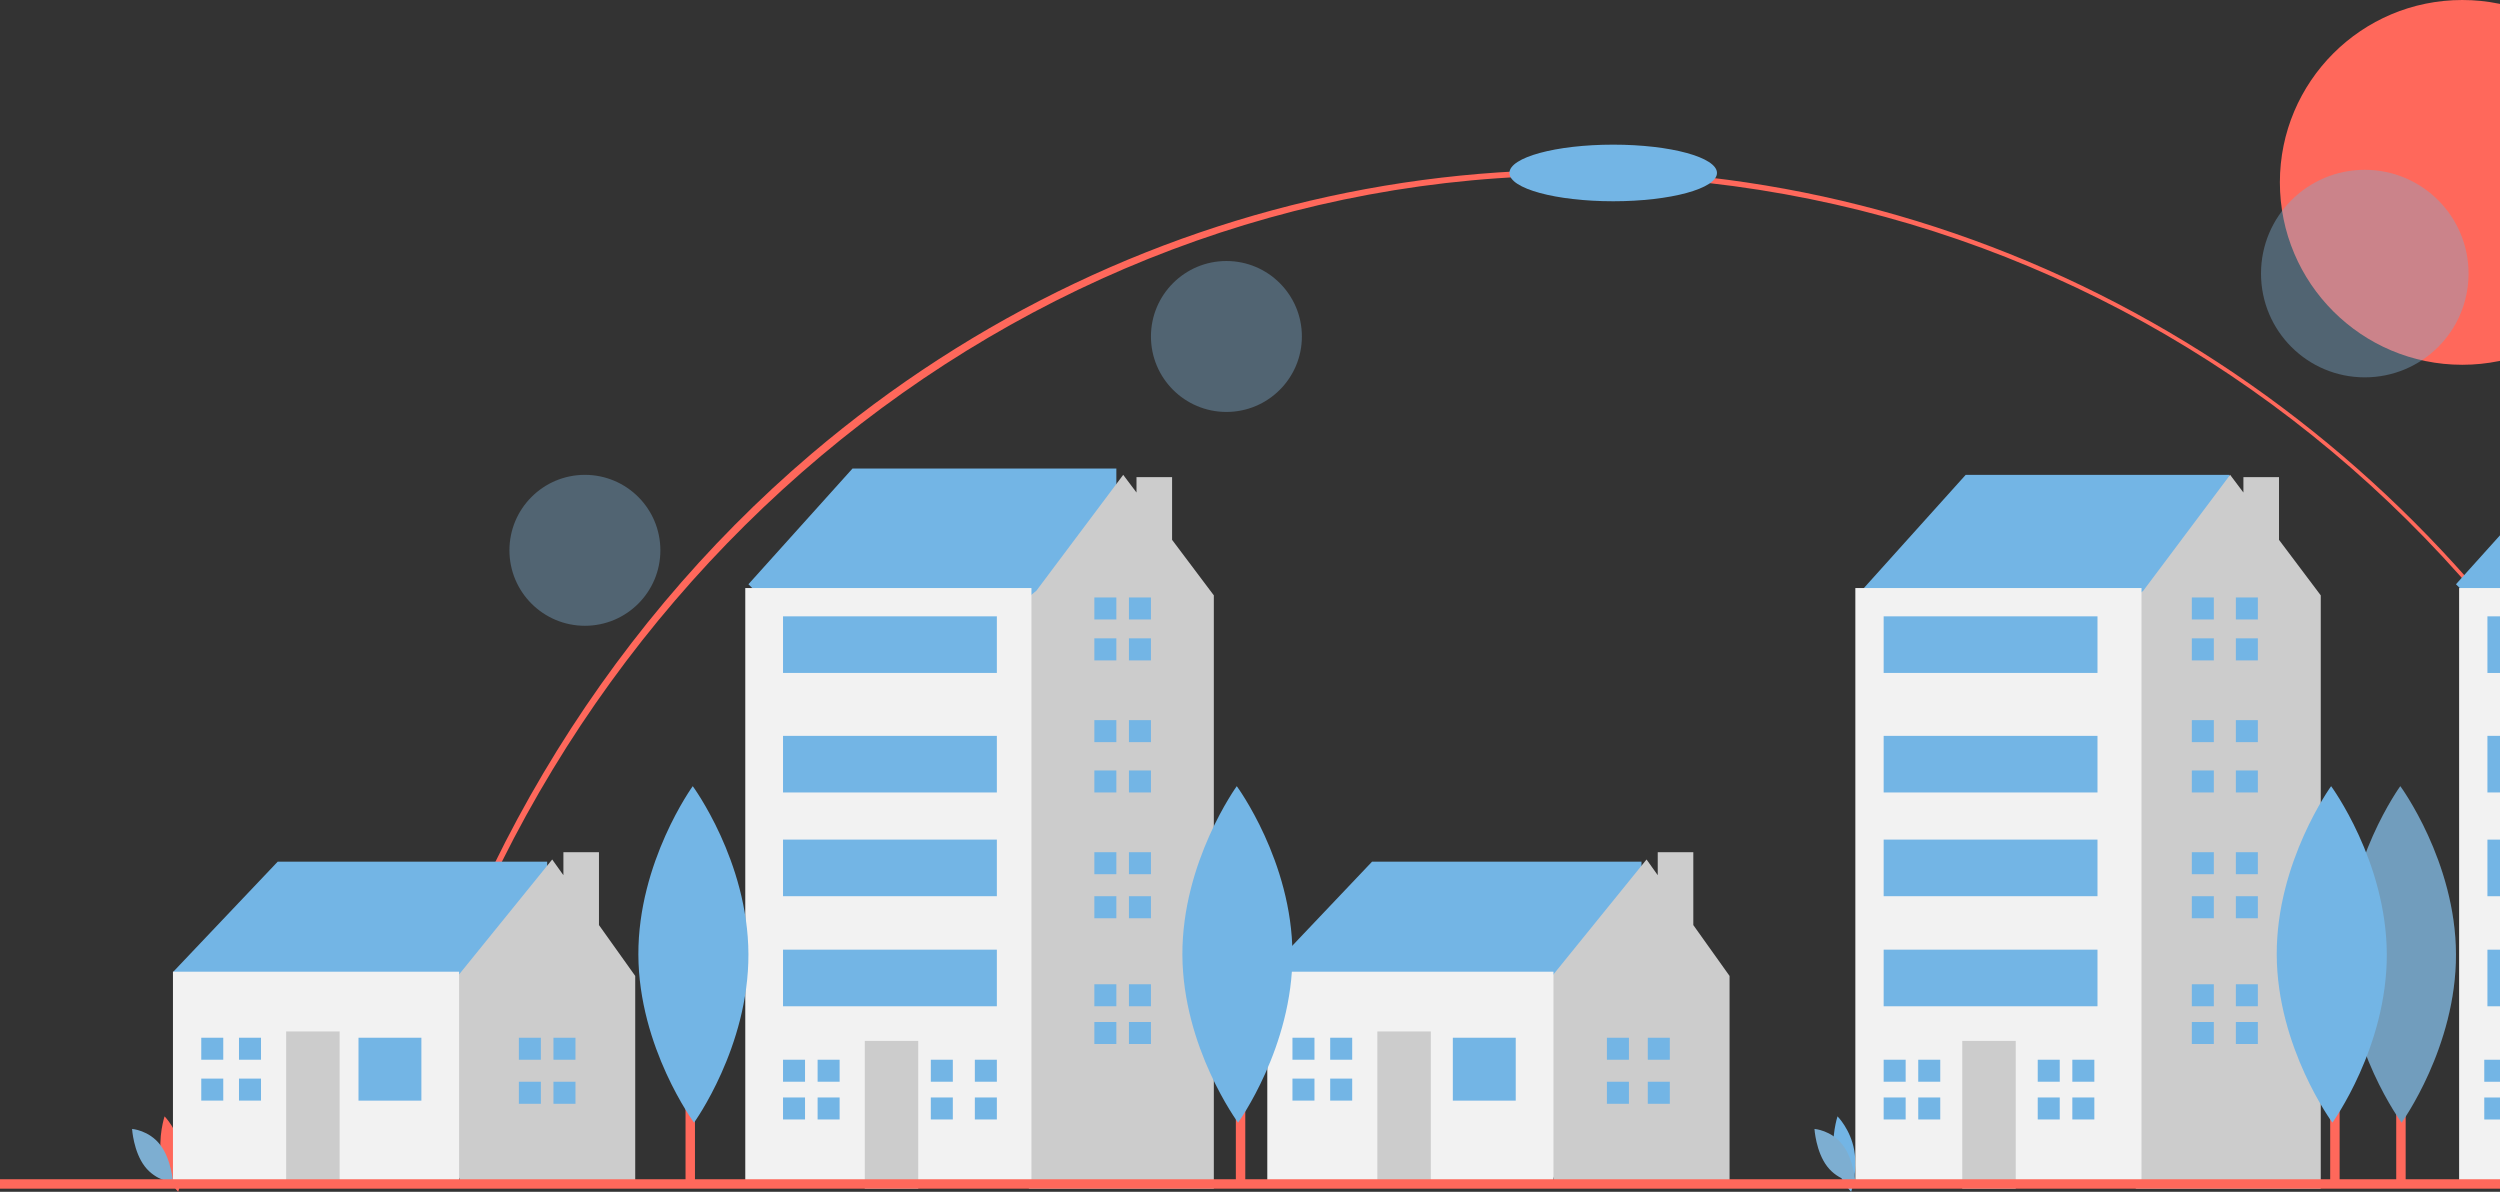 <svg xmlns="http://www.w3.org/2000/svg" width="795" height="379" viewBox="0 0 795 379">
    <rect x="0" y="0" width="795" height="379" fill="#333333" stroke="none"/>
    <g fill="none" fill-rule="nonzero">
        <path fill="#FF685B" d="M125.699 371l-1.699-.402c18.94-88.485 66.537-168.838 134.024-226.257C361.75 56.228 501.384 30.51 627.456 76.3 753.527 122.09 848.226 232.917 878 369.52l-1.697.405C836.21 184.99 681.93 55.829 501.117 55.829c-178.443 0-336.329 132.548-375.418 315.171z"/>
        <circle cx="783" cy="58" r="58" fill="#FF685B"/>
        <path fill="#FF685B" d="M762 292h3v84h-3z"/>
        <path fill="#7DAED1" d="M781 303.404C781.112 332.95 763.705 357 763.705 357s-17.591-23.856-17.705-53.404C745.887 274.05 763.294 250 763.294 250s17.591 23.856 17.705 53.404z"/>
        <path fill="#000" d="M781 303.404C781.112 332.95 763.705 357 763.705 357s-17.591-23.856-17.705-53.404C745.887 274.05 763.294 250 763.294 250s17.591 23.856 17.705 53.404z" opacity=".1"/>
        <circle cx="390" cy="107" r="24" fill="#7DAED1" opacity=".4"/>
        <circle cx="186" cy="175" r="24" fill="#7DAED1" opacity=".4"/>
        <circle cx="752" cy="87" r="33" fill="#7DAED1" opacity=".4"/>
        <path fill="#FF685B" d="M51.362 368.268c1.2 6.627 5.31 10.732 5.31 10.732s2.166-6.64.966-13.268c-1.2-6.627-5.31-10.732-5.31-10.732s-2.166 6.64-.966 13.268z"/>
        <path fill="#7DAED1" d="M50.972 364.09C54.562 368.783 55 376 55 376s-5.382-.395-8.972-5.09C42.438 366.217 42 359 42 359s5.382.395 8.972 5.09z"/>
        <path fill="#73B5E5" d="M583.362 368.268c1.2 6.627 5.31 10.732 5.31 10.732s2.166-6.64.966-13.268c-1.2-6.627-5.31-10.732-5.31-10.732s-2.166 6.64-.966 13.268z"/>
        <path fill="#7DAED1" d="M585.972 364.09C589.562 368.783 590 376 590 376s-5.382-.395-8.972-5.09C577.438 366.217 577 359 577 359s5.382.395 8.972 5.09z"/>
        <path fill="#73B5E5" d="M58.57 316.439L55 309.122 88.32 274H174v10.243l-30.94 40.977-35.7 8.78z"/>
        <path fill="#CCC" d="M190.473 294.175V271h-11.312v7.308l-3.56-4.994-28.8 35.55-4.801 5.924-6 29.625L146.8 377H202v-66.655z"/>
        <path fill="#F2F2F2" d="M55 309h91v67H55z"/>
        <path fill="#73B5E5" d="M114 330h20v20h-20z"/>
        <path fill="#CCC" d="M91 328h17v48H91z"/>
        <path fill="#73B5E5" d="M71 337v-7h-7v7h6.416zM70.416 343H64v7h7v-7zM76 330h7v7h-7zM76 343h7v7h-7zM172 337v-7h-7v7h6.416zM171.416 344H165v7h7v-7zM176 330h7v7h-7zM176 344h7v7h-7zM406.57 316.439l-3.57-7.317L436.32 274H522v10.243l-30.94 40.977-35.7 8.78z"/>
        <path fill="#CCC" d="M538.473 294.175V271h-11.312v7.308l-3.56-4.994-28.8 35.55-4.801 5.924-6 29.625L494.8 377H550v-66.655z"/>
        <path fill="#F2F2F2" d="M403 309h91v67h-91z"/>
        <path fill="#73B5E5" d="M462 330h20v20h-20z"/>
        <path fill="#CCC" d="M438 328h17v48h-17z"/>
        <path fill="#73B5E5" d="M418 337v-7h-7v7h6.416zM417.416 343H411v7h7v-7zM423 330h7v7h-7zM423 343h7v7h-7zM518 337v-7h-7v7h6.416zM517.416 344H511v7h7v-7zM524 330h7v7h-7zM524 344h7v7h-7zM243.909 191.68L238 185.792 271.09 149H355v32.377L300.637 227z"/>
        <path fill="#CCC" d="M372.725 171.672v-19.936h-11.32v4.883L357.182 151l-27.618 36.85-10.806 8.845L302 346.98 327.27 378H386V189.325z"/>
        <path fill="#F2F2F2" d="M237 187h91v190h-91z"/>
        <path fill="#CCC" d="M275 331h17v47h-17z"/>
        <path fill="#73B5E5" d="M256 344v-7h-7v7h6.417zM255.417 349H249v7h7v-7zM260 337h7v7h-7zM260 349h7v7h-7zM303 344v-7h-7v7h6.417zM302.417 349H296v7h7v-7zM310 337h7v7h-7zM310 349h7v7h-7zM355 197v-7h-7v7h6.417zM354.417 203H348v7h7v-7zM359 190h7v7h-7zM359 203h7v7h-7zM355 236v-7h-7v7h6.417zM354.417 245H348v7h7v-7zM359 229h7v7h-7zM359 245h7v7h-7zM355 278v-7h-7v7h6.417zM354.417 285H348v7h7v-7zM359 271h7v7h-7zM359 285h7v7h-7zM355 320v-7h-7v7h6.417zM354.417 325H348v7h7v-7zM359 313h7v7h-7zM359 325h7v7h-7zM249 196h68v18h-68zM249 234h68v18h-68zM249 267h68v18h-68zM249 302h68v18h-68zM597.909 193.68L592 187.792 625.09 151H709v32.377L654.637 229z"/>
        <path fill="#CCC" d="M724.725 171.672v-19.936h-11.32v4.883L709.182 151l-27.618 36.85-10.806 8.845L654 346.98 679.27 378H738V189.325z"/>
        <path fill="#F2F2F2" d="M590 187h91v190h-91z"/>
        <path fill="#CCC" d="M624 331h17v47h-17z"/>
        <path fill="#73B5E5" d="M606 344v-7h-7v7h6.417zM605.417 349H599v7h7v-7zM610 337h7v7h-7zM610 349h7v7h-7zM655 344v-7h-7v7h6.417zM654.417 349H648v7h7v-7zM659 337h7v7h-7zM659 349h7v7h-7zM704 197v-7h-7v7h6.417zM703.417 203H697v7h7v-7zM711 190h7v7h-7zM711 203h7v7h-7zM704 236v-7h-7v7h6.417zM703.417 245H697v7h7v-7zM711 229h7v7h-7zM711 245h7v7h-7zM704 278v-7h-7v7h6.417zM703.417 285H697v7h7v-7zM711 271h7v7h-7zM711 285h7v7h-7zM704 320v-7h-7v7h6.417zM703.417 325H697v7h7v-7zM711 313h7v7h-7zM711 325h7v7h-7zM599 196h68v18h-68zM599 234h68v18h-68zM599 267h68v18h-68zM599 302h68v18h-68zM786.909 191.68L781 185.792 814.09 149H898v32.377L843.637 227z"/>
        <path fill="#F2F2F2" d="M782 187h91v190h-91z"/>
        <path fill="#73B5E5" d="M797 344v-7h-7v7h6.417zM796.417 349H790v7h7v-7zM791 196h68v18h-68zM791 234h68v18h-68zM791 267h68v18h-68zM791 302h68v18h-68z"/>
        <path fill="#FF685B" d="M0 375h989v3H0z"/>
        <path fill="#FF685B" d="M218 292h3v84h-3z"/>
        <path fill="#73B5E5" d="M238 303.404C238.112 332.95 220.705 357 220.705 357s-17.591-23.856-17.705-53.404C202.887 274.05 220.294 250 220.294 250s17.591 23.856 17.705 53.404z"/>
        <path fill="#FF685B" d="M393 292h3v84h-3z"/>
        <path fill="#73B5E5" d="M411 303.404C411.112 332.95 393.705 357 393.705 357s-17.591-23.856-17.705-53.404C375.887 274.05 393.294 250 393.294 250s17.591 23.856 17.705 53.404z"/>
        <path fill="#FF685B" d="M741 292h3v84h-3z"/>
        <path fill="#73B5E5" d="M759 303.404C759.112 332.95 741.705 357 741.705 357s-17.591-23.856-17.705-53.404C723.887 274.05 741.294 250 741.294 250s17.591 23.856 17.705 53.404z"/>
        <ellipse cx="513" cy="55" fill="#73B5E5" rx="33" ry="9"/>
    </g>
</svg>
